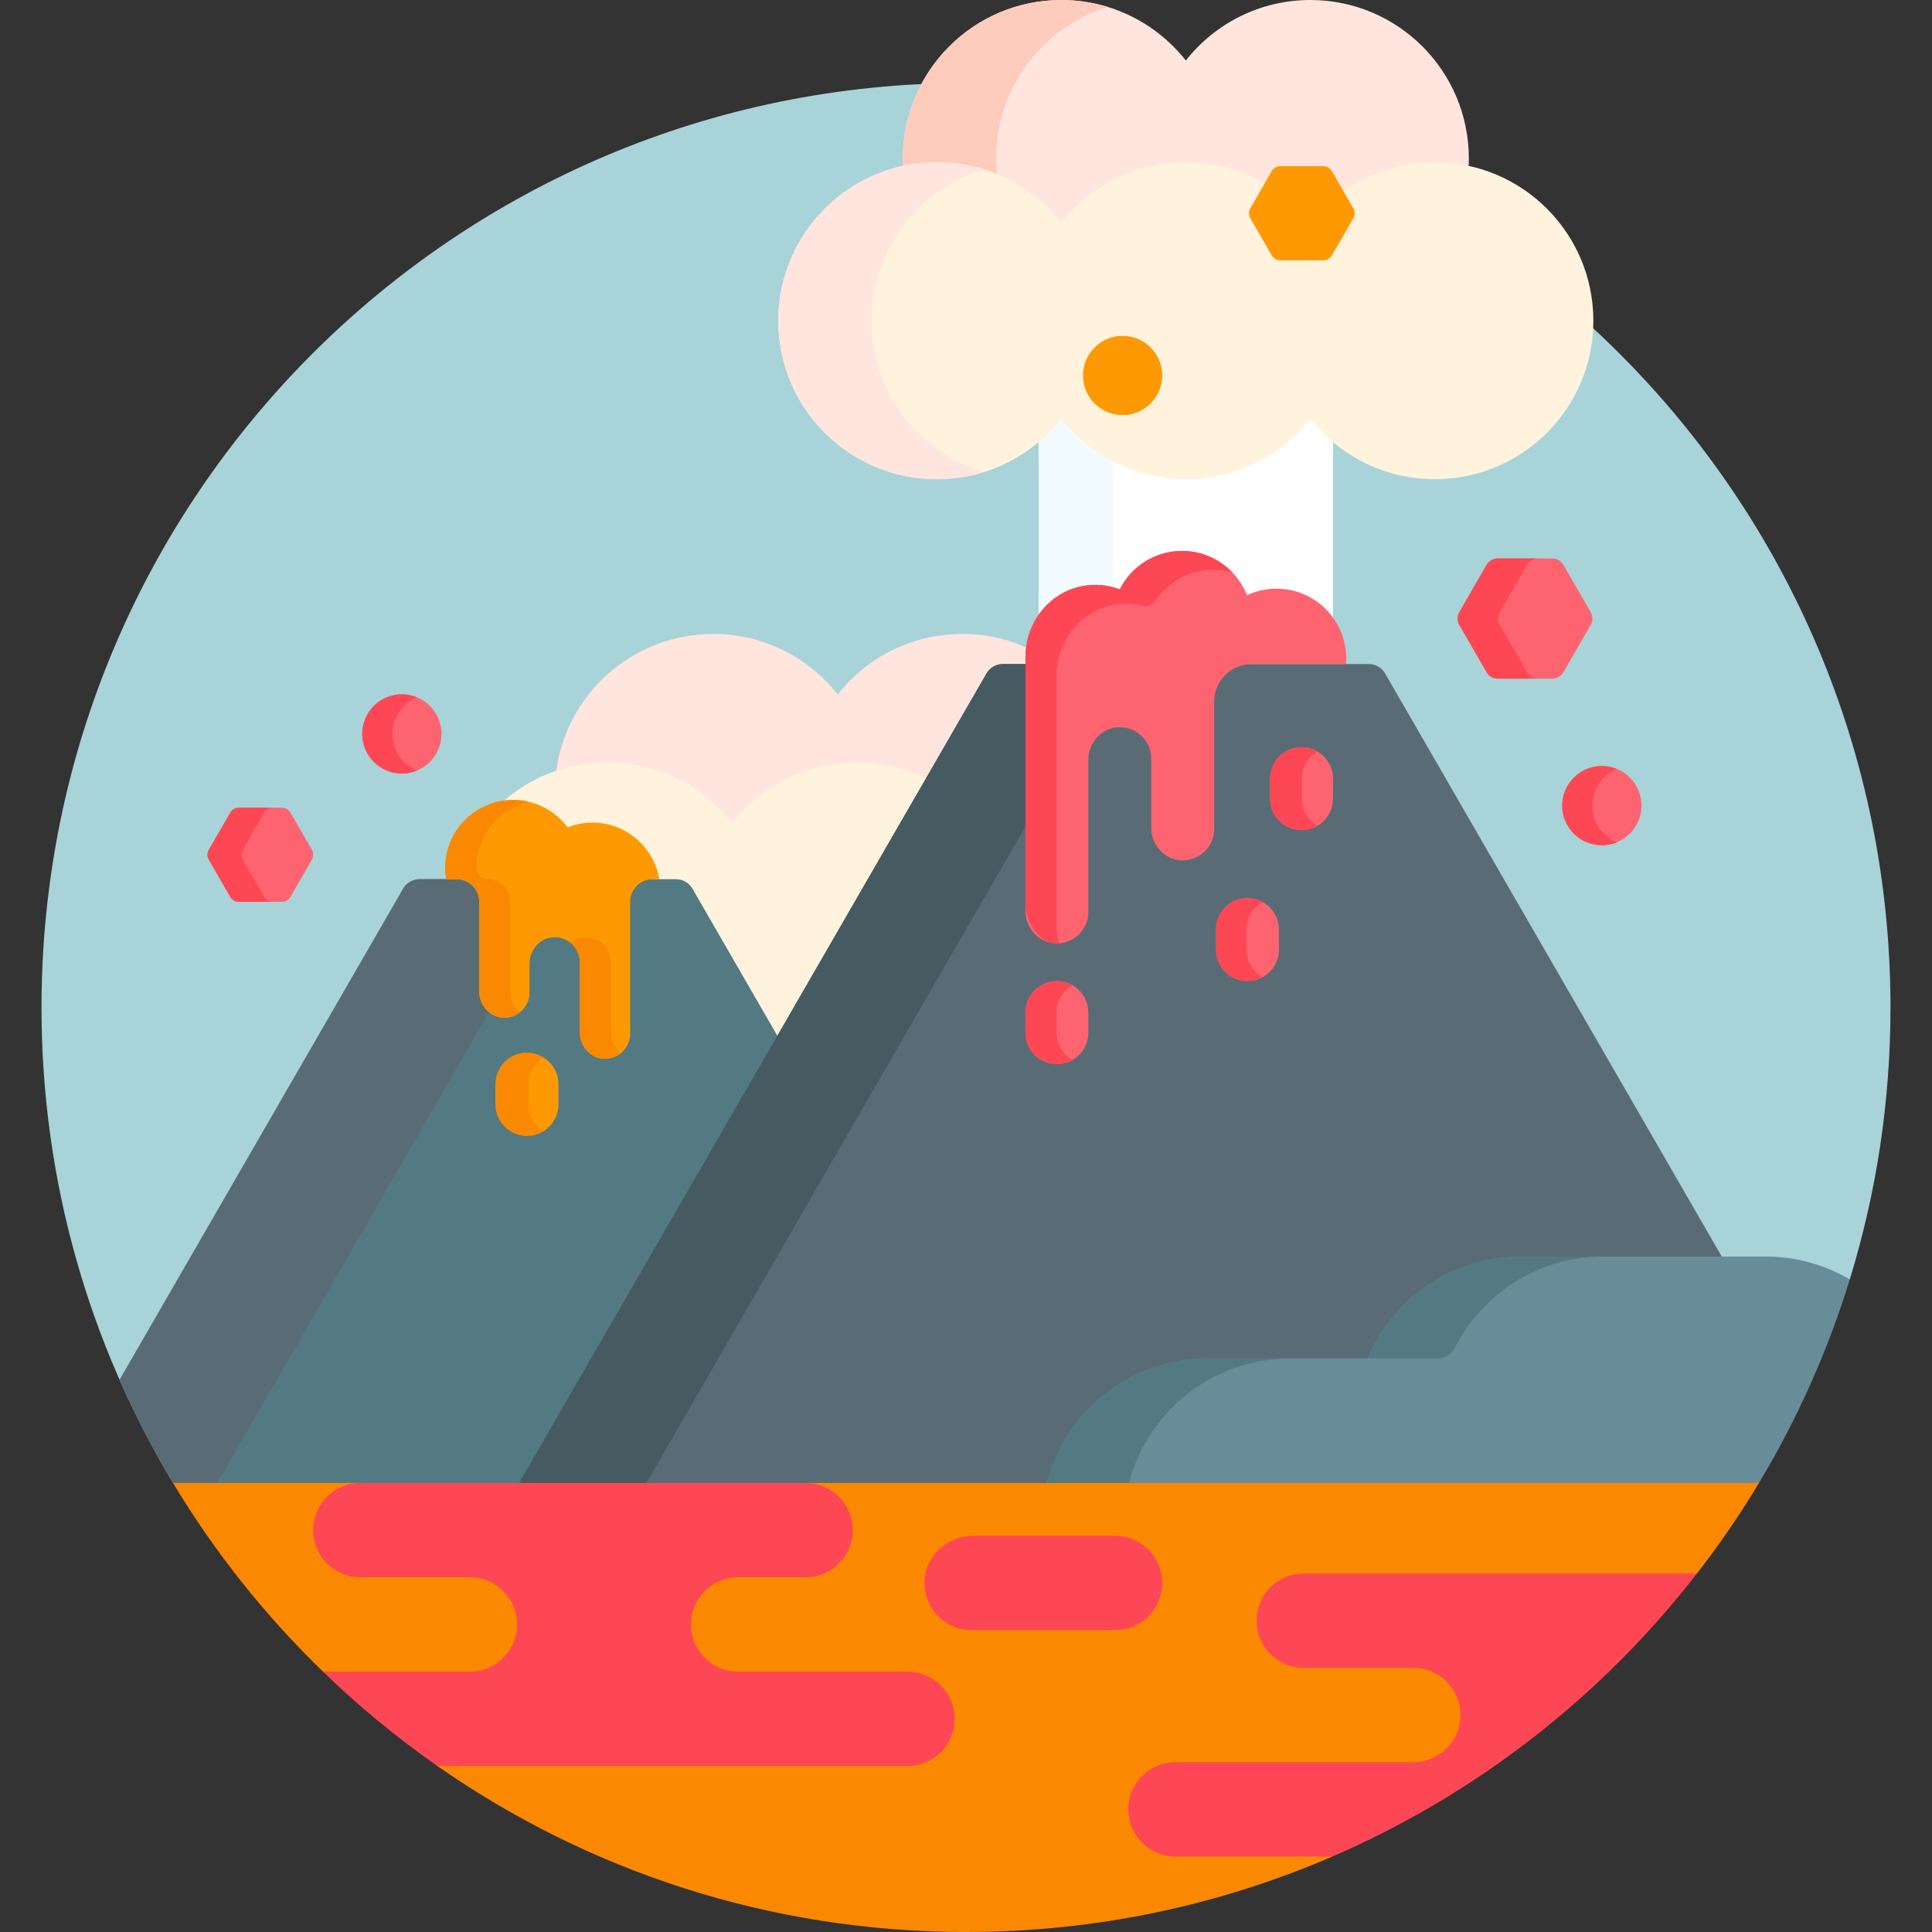 <svg id="Capa_1" enable-background="new 0 0 512 512" height="512" viewBox="0 0 512 512" width="512" xmlns="http://www.w3.org/2000/svg"><rect x="0" y="0" width="512" height="512" fill="#333333" stroke="none"/><g><path d="m256 22c-135.31 0-245 109.69-245 245 0 46.08 12.731 89.183 34.854 126l1.146 1h230.168l1.281-1c4.968-18.616 22.24-32 41.551-32h43.102l.258-.611c6.77-16.031 22.33-26.389 39.64-26.389h65c7.275 0 14.448 1.879 20.816 5.431l1.396-.36c7.007-22.786 10.788-46.986 10.788-72.071 0-135.31-109.69-245-245-245z" fill="#a8d3d8"/><g><path d="m255 168c-13.391 0-25.309 6.275-33 16.036-7.691-9.761-19.609-16.036-33-16.036-21.625 0-39.426 16.346-41.739 37.356 4.315-1.527 8.943-2.356 13.739-2.356 12.635 0 24.376 5.706 32.214 15.655l.786.997.786-.997c7.838-9.949 19.579-15.655 32.214-15.655 6.276 0 12.293 1.387 17.903 4.126l.32 1.446 17.088-29.597c.712-1.234 2.039-2 3.464-2h6.983v-2.945c0-.689.05-1.366.123-2.037-5.426-2.557-11.485-3.993-17.881-3.993z" fill="#ffe5de"/></g><path d="m179.168 234c1.424 0 2.752.767 3.464 2l23.378 40.491 40.289-69.782c-5.779-3.001-12.336-4.709-19.299-4.709-13.391 0-25.309 6.275-33 16.036-7.691-9.761-19.609-16.036-33-16.036-19.749 0-36.305 13.634-40.792 32z" fill="#fff3de"/><g><path d="m183.498 235.5c-.893-1.547-2.544-2.5-4.33-2.5h-67.977c-1.786 0-3.437.953-4.33 2.5l-75.158 130.178c4.157 9.433 8.884 18.557 14.151 27.322l1.146 1h228.008z" fill="#537983"/><path d="m127 262.765v-23.765c0-3.314-2.686-6-6-6h-2.73-7.079c-1.786 0-3.437.953-4.33 2.5l-75.158 130.178c4.157 9.433 8.884 18.557 14.151 27.322l1.146 1h10l72.601-125.749c-1.59-1.292-2.601-3.302-2.601-5.486z" fill="#596c76"/><path d="m348.043 110.345-.785-.997-.785.997c-7.84 9.949-19.581 15.655-32.215 15.655-12.635 0-24.376-5.706-32.215-15.655l-.785-.997-.785.997c-1.585 2.011-3.336 3.84-5.215 5.492v48.895c2.522-4.332 6.763-7.508 11.871-8.445 1.037-.19 2.09-.287 3.128-.287 2.075 0 4.14.38 6.136 1.129l.841.315.403-.801c2.999-5.948 8.984-9.643 15.621-9.643 7.233 0 13.623 4.359 16.276 11.105l.39.989.963-.449c2.345-1.092 4.825-1.646 7.371-1.646 6.369 0 11.938 3.432 15 8.532v-49.695c-1.879-1.651-3.63-3.48-5.215-5.491z" fill="#fff"/><path d="m295 121.199c-4.945-2.633-9.363-6.293-12.957-10.854l-.785-.997-.785.997c-1.585 2.011-3.336 3.84-5.215 5.492v48.895c2.522-4.332 6.763-7.508 11.871-8.445 1.037-.19 2.09-.287 3.128-.287 1.596 0 3.186.23 4.743.675z" fill="#f2fbff"/><g><path d="m278.449 393c4.968-18.616 22.24-32 41.551-32h43.102l.258-.611c6.77-16.031 22.33-26.389 39.64-26.389h53.863l-89.792-155.524c-.893-1.547-2.544-2.5-4.33-2.5h-96.967c-1.786 0-3.437.953-4.33 2.5l-124.433 215.524h141.438z" fill="#596c76"/></g><path d="m468 333h-65c-18.182 0-33.878 11.178-40.562 27h-42.438c-20.761 0-38.272 14.578-42.832 34h187.832l1.146-1c10.079-16.775 18.202-34.857 24.066-53.929-6.531-3.849-14.123-6.071-22.212-6.071z" fill="#678d98"/><g fill="#537983"><path d="m424.788 333h-21.788c-18.182 0-33.878 11.178-40.562 27h18.601c1.91 0 3.625-1.103 4.49-2.805 7.279-14.322 22.171-24.195 39.259-24.195z"/><path d="m341.788 360h-21.788c-20.761 0-38.272 14.578-42.832 34h21.788c4.56-19.422 22.07-34 42.832-34z"/></g><path d="m170.73 394 101.028-174.985v-43.039h-5.983c-1.786 0-3.437.953-4.33 2.5l-124.434 215.524z" fill="#465a61"/><g><path d="m248.257 44c12.634 0 24.375 5.706 32.215 15.655l.785.997.785-.997c7.84-9.949 19.581-15.655 32.216-15.655 12.634 0 24.375 5.706 32.215 15.655l.785.997.785-.997c7.839-9.949 19.58-15.655 32.215-15.655 3.051 0 6.021.345 8.883.98.069-.986.117-1.977.117-2.98 0-23.196-18.804-42-42-42-13.391 0-25.309 6.275-33 16.036-7.691-9.761-19.609-16.036-33-16.036-23.196 0-42 18.804-42 42 0 1.003.048 1.995.117 2.98 2.862-.635 5.832-.98 8.882-.98z" fill="#ffe5de"/><path d="m248.257 44c5.623 0 11.067 1.137 16.071 3.268-.216-1.726-.328-3.484-.328-5.268 0-18.885 12.465-34.856 29.615-40.141-3.907-1.204-8.055-1.859-12.357-1.859-23.196 0-42 18.804-42 42 0 1.003.048 1.995.117 2.98 2.862-.635 5.832-.98 8.882-.98z" fill="#feccbc"/><path d="m380.258 43c-13.391 0-25.309 6.275-33 16.036-7.691-9.761-19.609-16.036-33-16.036s-25.309 6.275-33 16.036c-7.691-9.761-19.609-16.036-33-16.036-23.196 0-42 18.804-42 42s18.804 42 42 42c13.391 0 25.309-6.275 33-16.036 7.691 9.761 19.609 16.036 33 16.036s25.309-6.275 33-16.036c7.691 9.761 19.609 16.036 33 16.036 23.196 0 42-18.804 42-42s-18.804-42-42-42z" fill="#fff3de"/><g><path d="m231 85c0-18.885 12.465-34.856 29.615-40.141-3.907-1.204-8.055-1.859-12.357-1.859-23.196 0-42 18.804-42 42s18.804 42 42 42c4.303 0 8.45-.655 12.357-1.859-17.15-5.285-29.615-21.256-29.615-40.141z" fill="#ffe5de"/></g></g><path d="m356.758 174.5c0-10.217-8.283-18.5-18.5-18.5-2.788 0-5.422.635-7.793 1.739-2.702-6.869-9.379-11.739-17.207-11.739-7.226 0-13.468 4.152-16.513 10.192-2.977-1.117-6.298-1.531-9.796-.889-8.9 1.632-15.191 9.679-15.191 18.727v67.351c0 4.439 3.349 8.314 7.779 8.601 4.854.314 8.888-3.529 8.888-8.315v-40.326c0-4.438 3.349-8.314 7.779-8.601 4.853-.314 8.888 3.529 8.888 8.315v18.326c0 4.438 3.349 8.314 7.779 8.601 4.854.314 8.888-3.529 8.888-8.315v-33.691c0-5.523 4.477-10 10-10h24.925c.038-.489.074-.978.074-1.476z" fill="#fe646f"/><g><path d="m280 246.381v-67.351c0-9.048 6.291-17.096 15.191-18.728 2.703-.496 5.301-.361 7.716.241 1.201.3 2.477-.181 3.159-1.215 3.307-5.015 8.978-8.33 15.434-8.33 1.776 0 3.489.262 5.114.73-3.364-3.526-8.097-5.73-13.356-5.73-7.226 0-13.468 4.152-16.513 10.192-2.977-1.116-6.298-1.531-9.796-.889-8.9 1.632-15.191 9.679-15.191 18.728v65.078c0 3.29 1.236 6.506 3.59 8.804 2.064 2.015 3.786 2.181 5.422 2.048-.491-1.1-.77-2.314-.77-3.578z" fill="#fd4755"/></g><path d="m280.091 282c4.602 0 8.333-3.731 8.333-8.333v-5.333c0-4.602-3.731-8.333-8.333-8.333-4.602 0-8.333 3.731-8.333 8.333v5.333c0 4.602 3.73 8.333 8.333 8.333z" fill="#fe646f"/><path d="m280 273.667v-5.333c0-3.102 1.698-5.802 4.212-7.237-1.216-.694-2.621-1.096-4.121-1.096-4.602 0-8.333 3.731-8.333 8.333v5.333c0 4.602 3.731 8.333 8.333 8.333 1.501 0 2.905-.402 4.121-1.096-2.514-1.435-4.212-4.136-4.212-7.237z" fill="#fd4755"/><path d="m139.667 301c4.602 0 8.333-3.731 8.333-8.333v-5.333c0-4.602-3.731-8.333-8.333-8.333-4.602 0-8.333 3.731-8.333 8.333v5.333c-.001 4.602 3.73 8.333 8.333 8.333z" fill="#fe9901"/><path d="m140 292.667v-5.333c0-3.013 1.604-5.644 4-7.108-1.264-.772-2.744-1.225-4.333-1.225-4.602 0-8.333 3.731-8.333 8.333v5.333c0 4.602 3.731 8.333 8.333 8.333 1.589 0 3.07-.453 4.333-1.225-2.396-1.464-4-4.095-4-7.108z" fill="#fb8801"/><path d="m344.924 220c4.602 0 8.333-3.731 8.333-8.333v-5.333c0-4.602-3.731-8.333-8.333-8.333-4.602 0-8.333 3.731-8.333 8.333v5.333c0 4.602 3.731 8.333 8.333 8.333z" fill="#fe646f"/><path d="m345 211.667v-5.333c0-3.067 1.662-5.74 4.129-7.186-1.235-.724-2.669-1.147-4.205-1.147-4.602 0-8.333 3.731-8.333 8.333v5.333c0 4.602 3.731 8.333 8.333 8.333 1.536 0 2.969-.423 4.205-1.147-2.467-1.447-4.129-4.12-4.129-7.186z" fill="#fd4755"/><path d="m330.591 260c4.602 0 8.333-3.731 8.333-8.333v-5.333c0-4.602-3.731-8.333-8.333-8.333-4.602 0-8.333 3.731-8.333 8.333v5.333c0 4.602 3.73 8.333 8.333 8.333z" fill="#fe646f"/><path d="m330.333 251.667v-5.333c0-3.137 1.735-5.866 4.296-7.288-1.197-.664-2.572-1.046-4.038-1.046-4.602 0-8.333 3.731-8.333 8.333v5.333c0 4.602 3.731 8.333 8.333 8.333 1.466 0 2.841-.381 4.038-1.046-2.561-1.421-4.296-4.15-4.296-7.286z" fill="#fd4755"/><path d="m411.361 148h-14.436c-1.222 0-2.352.652-2.963 1.711l-7.218 12.502c-.611 1.059-.611 2.363 0 3.421l7.218 12.502c.611 1.059 1.741 1.711 2.963 1.711h14.436c1.222 0 2.352-.652 2.963-1.711l7.218-12.502c.611-1.059.611-2.363 0-3.421l-7.218-12.502c-.612-1.059-1.741-1.711-2.963-1.711z" fill="#fe646f"/><path d="m404.676 178.136-7.218-12.502c-.611-1.059-.611-2.363 0-3.421l7.218-12.502c.611-1.059 1.741-1.711 2.963-1.711h-10.715c-1.222 0-2.352.652-2.963 1.711l-7.218 12.502c-.611 1.059-.611 2.363 0 3.421l7.218 12.502c.611 1.059 1.741 1.711 2.963 1.711h10.715c-1.222 0-2.351-.652-2.963-1.711z" fill="#fd4755"/><path d="m350.659 44.033h-11.318c-.958 0-1.844.511-2.323 1.341l-5.659 9.801c-.479.83-.479 1.852 0 2.682l5.659 9.801c.479.83 1.365 1.341 2.323 1.341h11.318c.958 0 1.844-.511 2.323-1.341l5.659-9.801c.479-.83.479-1.852 0-2.682l-5.659-9.801c-.479-.83-1.365-1.341-2.323-1.341z" fill="#fe9901"/><path d="m74.659 214.033h-11.318c-.958 0-1.844.511-2.323 1.341l-5.659 9.801c-.479.83-.479 1.852 0 2.682l5.659 9.801c.479.83 1.365 1.341 2.323 1.341h11.318c.958 0 1.844-.511 2.323-1.341l5.659-9.801c.479-.83.479-1.852 0-2.682l-5.659-9.801c-.479-.83-1.365-1.341-2.323-1.341z" fill="#fe646f"/><path d="m70.018 237.659-5.659-9.801c-.479-.83-.479-1.852 0-2.682l5.659-9.801c.479-.83 1.365-1.341 2.323-1.341h-9c-.958 0-1.844.511-2.323 1.341l-5.659 9.801c-.479.83-.479 1.853 0 2.682l5.659 9.801c.479.83 1.365 1.341 2.323 1.341h9c-.958 0-1.844-.511-2.323-1.341z" fill="#fd4755"/></g><g fill="#fb8801"><path d="m124.537 417h-29.037c-6.341 0-11.5-5.159-11.5-11.5s5.159-11.5 11.5-11.5v-1h-49.646c11.041 18.375 24.433 35.173 39.746 50l4.556 1h34.381c7.444 0 13.5-6.056 13.5-13.5s-6.056-13.5-13.5-13.5z"/><path d="m213.5 393v1c6.341 0 11.5 5.159 11.5 11.5s-5.159 11.5-11.5 11.5h-17.898c-7.444 0-13.5 6.056-13.5 13.5s6.056 13.5 13.5 13.5h44.898c6.341 0 11.5 5.159 11.5 11.5s-5.159 11.5-11.5 11.5h-123.297l-1.301 1c39.702 27.729 87.997 44 140.099 44 34.494 0 67.318-7.135 97.088-20v-1h-41.589c-6.341 0-11.5-5.159-11.5-11.5s5.159-11.5 11.5-11.5h63.037c7.444 0 13.5-6.056 13.5-13.5s-6.056-13.5-13.5-13.5h-29.037c-6.341 0-11.5-5.159-11.5-11.5s5.159-11.5 11.5-11.5h102.153l2.051-1c5.935-7.653 11.432-15.663 16.442-24z"/></g><path d="m174.73 233c-1.431-8.51-8.813-15-17.73-15-2.325 0-4.54.456-6.581 1.259-3.281-4.398-8.51-7.259-14.419-7.259-9.941 0-18 8.059-18 18 0 1.024.106 2.022.27 3h2.73c3.314 0 6 2.686 6 6v23.765c0 3.65 2.813 6.834 6.462 6.943 3.776.113 6.872-2.914 6.872-6.664v-7.721c0-3.65 2.813-6.834 6.462-6.943 3.775-.113 6.872 2.914 6.872 6.664v18.609c0 3.65 2.813 6.834 6.462 6.943 3.776.113 6.872-2.914 6.872-6.664v-34.932c0-3.314 2.686-6 6-6z" fill="#fe9901"/><g fill="#fb8801"><path d="m135.27 262.765v-23.765c0-3.314-2.686-6-6-6-1.618 0-2.989-1.281-3-2.899 0-.034 0-.067 0-.101 0-8.525 5.933-15.65 13.892-17.511-1.336-.318-2.728-.489-4.162-.489-9.941 0-18 8.059-18 18 0 1.024.106 2.022.27 3h2.73c3.314 0 6 2.686 6 6v23.765c0 3.64 2.797 6.818 6.435 6.942 1.674.057 3.216-.505 4.415-1.474-1.578-1.292-2.58-3.294-2.58-5.468z"/><path d="m161.937 273.654v-18.609c0-3.75-3.096-6.777-6.872-6.664-1.476.044-2.81.597-3.881 1.475 1.514 1.222 2.483 3.092 2.483 5.189v18.609c0 3.65 2.813 6.834 6.462 6.943 1.664.05 3.195-.511 4.389-1.475-1.579-1.292-2.581-3.294-2.581-5.468z"/></g><circle cx="424.5" cy="213.5" fill="#fe646f" r="10.5"/><path d="m422 213.5c0-4.382 2.686-8.133 6.5-9.707-1.233-.509-2.583-.793-4-.793-5.799 0-10.5 4.701-10.5 10.5s4.701 10.5 10.5 10.5c1.417 0 2.767-.284 4-.793-3.814-1.574-6.5-5.325-6.5-9.707z" fill="#fd4755"/><circle cx="297.5" cy="99.5" fill="#fe9901" r="10.5"/><circle cx="106.5" cy="194.5" fill="#fe646f" r="10.5"/><g fill="#fd4755"><path d="m104 194.5c0-4.382 2.686-8.133 6.5-9.707-1.233-.509-2.583-.793-4-.793-5.799 0-10.5 4.701-10.5 10.5s4.701 10.5 10.5 10.5c1.417 0 2.767-.284 4-.793-3.814-1.574-6.5-5.325-6.5-9.707z"/><path d="m83 405.5c0 6.904 5.596 12.5 12.5 12.5h29.037c6.904 0 12.5 5.596 12.5 12.5s-5.596 12.5-12.5 12.5h-38.95c9.409 9.113 19.545 17.478 30.315 25h124.598c6.904 0 12.5-5.596 12.5-12.5s-5.596-12.5-12.5-12.5h-44.898c-6.904 0-12.5-5.596-12.5-12.5s5.596-12.5 12.5-12.5h17.898c6.904 0 12.5-5.596 12.5-12.5s-5.596-12.5-12.5-12.5h-118c-6.904 0-12.5 5.596-12.5 12.5z"/><path d="m449.705 417h-104.205c-6.904 0-12.5 5.596-12.5 12.5s5.596 12.5 12.5 12.5h29.037c6.904 0 12.5 5.596 12.5 12.5s-5.596 12.5-12.5 12.5h-63.037c-6.904 0-12.5 5.596-12.5 12.5s5.596 12.5 12.5 12.5h41.588c38.233-16.523 71.42-42.507 96.617-75z"/><path d="m308 419.5c0-6.904-5.596-12.5-12.5-12.5h-37.585c-6.883 0-12.786 5.385-12.912 12.266-.129 7.011 5.516 12.734 12.497 12.734h38c6.904 0 12.5-5.596 12.5-12.5z"/></g></g></svg>